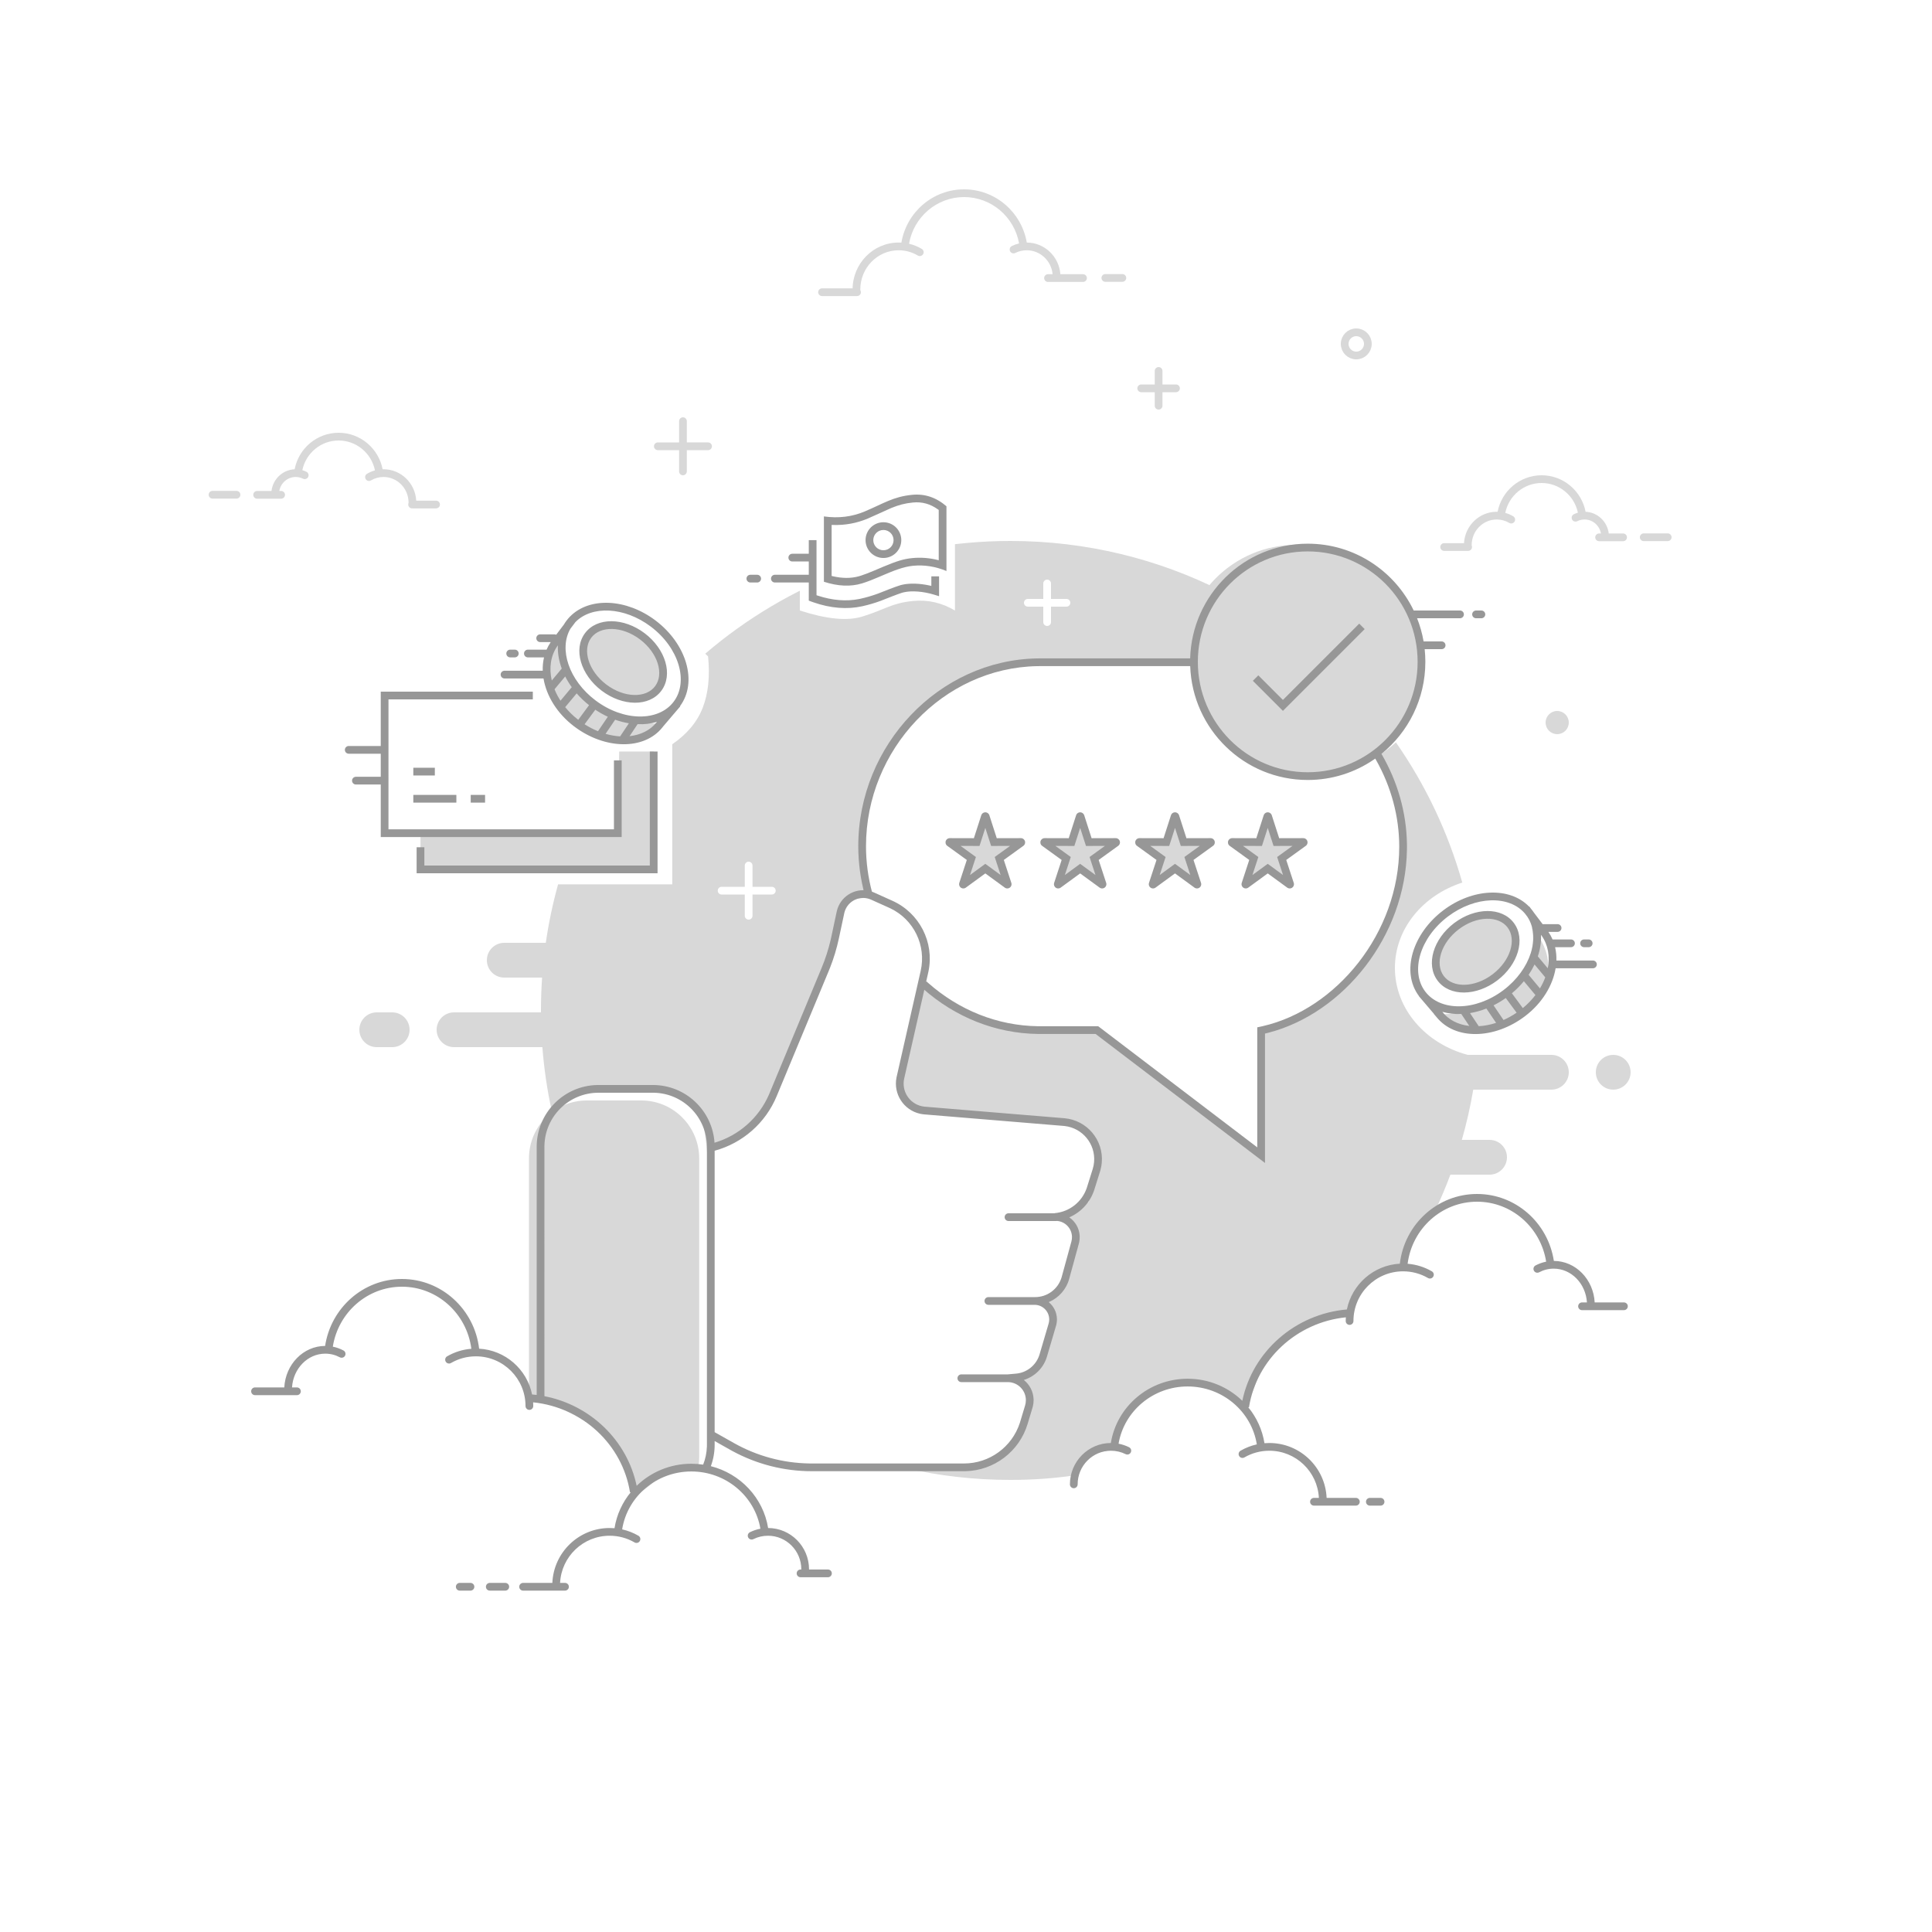 <svg width="500" height="500" viewBox="0 0 500 500" fill="none" xmlns="http://www.w3.org/2000/svg">
<rect width="500" height="500" fill="white"/>
<path fill-rule="evenodd" clip-rule="evenodd" d="M261.5 140C281.203 140 299.811 144.69 316.268 153.014C312.945 157.845 311 163.695 311 170C311 186.569 324.431 200 341 200C348.809 200 355.922 197.016 361.259 192.126C368.869 203.047 374.73 215.276 378.439 228.409C368.266 231.692 361 240.343 361 250.5C361 261.114 368.935 270.084 379.831 273.001L401.5 273C403.985 273 406 275.015 406 277.5C406 279.985 403.985 282 401.5 282L381.277 282.001C380.527 286.42 379.537 290.758 378.323 295.001L385.5 295C387.985 295 390 297.015 390 299.5C390 301.985 387.985 304 385.5 304L375.359 304.001C374.189 307.135 372.892 310.209 371.476 313.215C370.342 315.623 367.143 317.264 365.858 319.583C364.482 322.066 365.009 325.22 363.468 327.592C362.761 328.681 360.863 327.701 359.665 328.091C357.253 328.879 355.14 330.481 353.516 332.522C352.661 333.597 351.175 334.923 350.547 336.689C349.961 338.335 350.22 340.402 349.774 341.959C349.652 342.384 349.496 340.63 348.27 340.299C346.581 339.842 343.671 340.691 343.341 341.04C342.067 342.386 339.952 342.081 338.476 342.877C334.866 344.825 331.592 347.073 328.433 350.426C327.261 351.67 326.438 353.906 325.633 356.203L325.331 357.065C324.423 359.648 323.484 362.16 322.04 363.274C320.662 364.338 320.194 361.875 318.735 361.426C314.208 360.033 308.394 356.117 303.572 358.336C300.553 359.724 294.996 361.722 291.881 365.556C289.918 367.972 290.441 371.986 288.408 374.305C286.575 376.396 283.651 375.163 281.743 376.536C281.094 377.003 280.609 377.91 280.154 378.845L279.928 379.313C279.328 380.558 278.739 381.733 277.838 381.863C272.605 382.619 267.163 383 261.5 383C252.088 383 242.926 381.93 234.13 379.905L233.032 379.647H248.792C253.849 378.65 257.184 377.613 258.797 376.536C262.461 374.088 263.791 369.93 264.747 367.321C264.883 366.949 265.05 366.471 265.247 365.885L265.423 365.357C265.698 364.527 266.023 363.519 266.397 362.336C266.719 361.32 265.573 359.437 262.96 356.689C267.197 354.154 269.552 352.104 270.026 350.538C270.763 348.099 271.572 345.408 272.452 342.465C272.785 341.349 272.011 339.423 270.128 336.689C273.359 334.891 275.142 333.428 275.477 332.301C276.525 328.763 277.648 324.965 278.844 320.906C279.076 320.118 277.926 318.145 275.393 314.989L275.152 314.689L281.743 311.051C283.565 302.02 283.784 296.375 282.398 294.117C280.023 290.247 273.009 290.132 267.739 290.129L267.128 290.129C261.804 290.129 256.868 288.944 251.204 288.481C249.02 288.303 245.883 288.029 241.791 287.66L240.702 287.562C239.777 287.478 238.806 287.39 237.79 287.297C233.766 284.449 232.18 281.363 233.032 278.04C233.884 274.718 235.873 265.436 239 250.197C238.505 240.898 235.298 235.29 229.378 233.374C220.499 230.5 217.357 234.588 217.357 237C217.357 239.412 211.183 254.989 210.215 258.244C209.57 260.415 206.08 268.96 199.747 283.88C197.253 288.48 195.086 291.546 193.247 293.077C191.476 294.551 188.537 295.827 184.431 296.906L183.952 297.029L183.951 318.04L183.942 317.548C183.693 304.649 182.954 292.332 181.081 287.607L180.952 287.297C178.821 282.454 168.646 281.811 158.584 281.77L157.734 281.768L156.886 281.768C154.486 281.772 152.119 281.798 149.897 281.798C148.47 281.798 142.996 288.46 142.744 287.297C141.596 281.986 140.795 276.545 140.366 271L117.5 271C115.015 271 113 268.985 113 266.5C113 264.015 115.015 262 117.5 262L140.001 262.001C140 261.834 140 261.667 140 261.5C140 258.643 140.099 255.808 140.293 253L130.5 253C128.015 253 126 250.985 126 248.5C126 246.015 128.015 244 130.5 244L141.251 244.001C141.995 238.843 143.063 233.791 144.433 228.864L173.979 228.865V192.609C177.836 189.965 180.474 186.794 181.891 183.095C183.308 179.396 183.76 174.99 183.247 169.876L182.52 169.17C203.759 150.984 231.347 140 261.5 140ZM183.951 344.33L183.952 348.797C183.897 355.042 183.86 357.091 183.84 354.945C183.839 354.835 183.838 354.717 183.838 354.591L183.838 354.187C183.84 352.262 183.895 348.87 183.949 344.591L183.951 344.33ZM183.951 318.04L183.959 318.428C184.119 327.531 184.043 336.844 183.957 343.914L183.951 344.33V318.04ZM417.5 273C419.985 273 422 275.015 422 277.5C422 279.985 419.985 282 417.5 282C415.015 282 413 279.985 413 277.5C413 275.015 415.015 273 417.5 273ZM101.5 262C103.985 262 106 264.015 106 266.5C106 268.985 103.985 271 101.5 271H97.5C95.015 271 93 268.985 93 266.5C93 264.015 95.015 262 97.5 262H101.5Z" fill="#D8D8D8"/>
<path fill-rule="evenodd" clip-rule="evenodd" d="M335.439 200.152C351.698 200.152 364.879 186.911 364.879 170.576C364.879 154.242 351.698 141 335.439 141C319.18 141 306 154.242 306 170.576C306 175.359 307.13 179.877 309.137 183.875C309.614 184.826 310.851 186.583 312.846 189.147C313.324 190.003 313.934 190.802 314.678 191.546C320.001 196.865 327.338 200.152 335.439 200.152Z" fill="#D8D8D8"/>
<path fill-rule="evenodd" clip-rule="evenodd" d="M335 201.999C340.736 201.999 346.096 200.39 350.652 197.598C354.746 204.614 357.12 212.68 357.12 221.131C357.12 245.44 338.976 264.44 320.926 268.561L320.379 268.681V300.957L277.88 268.589H263.192C251.678 268.589 244.833 265.728 237.518 259.198C240.527 245.869 238.382 237.488 231.083 234.053C223.784 230.618 219.746 230.618 218.969 234.053C217.766 229.867 217.12 225.478 217.12 220.989C217.12 195.604 237.338 173.828 262.43 173.395L263.192 173.389L305.032 173.389C305.758 189.312 318.898 201.999 335 201.999ZM138.559 361.639C137.449 362.645 136.895 362.796 136.895 362.092C136.895 348.249 136.895 327.484 136.895 299.797C136.895 291.513 143.61 284.797 151.895 284.797H165.952C174.236 284.797 180.952 291.513 180.952 299.797V376.47V376.903C180.952 377.917 180.852 378.908 180.66 379.866C180.421 381.059 175.299 380.291 172.5 381.199C170.88 381.724 167.946 385.066 164.358 387.074C163.747 387.416 163.484 386.511 163.57 384.358C163.121 379.897 160.963 375.814 157.098 372.109C153.232 368.405 147.053 364.914 138.559 361.639Z" fill="#D8D8D8"/>
<path fill-rule="evenodd" clip-rule="evenodd" d="M341 199.999C346.736 199.999 352.096 198.39 356.652 195.598C360.746 202.614 363.12 210.68 363.12 219.131C363.12 243.44 344.975 262.44 326.926 266.561L326.379 266.681V298.957L283.88 266.589H269.192C257.88 266.589 247.52 262.196 239.501 255.087L239.074 254.703L224.969 232.053C223.765 227.867 223.12 223.478 223.12 218.989C223.12 193.604 243.337 171.828 268.43 171.395L269.192 171.389L311.032 171.389C311.758 187.312 324.897 199.999 341 199.999Z" fill="white"/>
<path d="M224.845 230.542C225.234 230.625 225.615 230.741 225.984 230.889L226.258 231.005L230.96 233.123C237.966 236.278 241.829 243.863 240.296 251.36L240.221 251.706L234.007 279.105C233.274 282.337 235.299 285.551 238.531 286.283C238.714 286.325 238.898 286.358 239.084 286.382L239.364 286.412L275.427 289.394C281.277 289.878 285.627 295.012 285.143 300.862C285.092 301.489 284.984 302.11 284.822 302.718L284.691 303.171L283.225 307.839C282.208 311.076 279.859 313.643 276.872 314.982L276.72 315.046L276.859 315.145C278.294 316.186 279.271 317.828 279.412 319.717L279.425 319.945C279.446 320.474 279.398 321.004 279.285 321.521L279.209 321.829L276.707 330.961C275.951 333.723 273.977 335.894 271.463 336.962L271.4 336.986L271.507 337.075C272.712 338.106 273.488 339.622 273.533 341.317L273.535 341.539C273.531 341.965 273.479 342.388 273.382 342.802L273.3 343.111L270.958 351.066C270.1 353.979 267.851 356.218 265.035 357.107L264.958 357.129L264.968 357.137C266.451 358.316 267.422 360.112 267.491 362.137L267.495 362.372C267.495 362.916 267.429 363.457 267.298 363.984L267.212 364.299L265.945 368.506C263.792 375.657 257.277 380.588 249.837 380.743L249.477 380.747H210.085C202.91 380.747 195.852 378.951 189.553 375.528L188.965 375.203L184.951 372.939L184.952 373.903C184.952 375.819 184.615 377.688 183.966 379.444C191.605 381.385 197.524 387.626 198.789 395.447C204.643 395.464 209.38 400.251 209.38 406.149L209.378 406.187L214.273 406.188C214.826 406.188 215.273 406.636 215.273 407.188C215.273 407.701 214.887 408.124 214.39 408.181L214.273 408.188H207.181C206.629 408.188 206.181 407.74 206.181 407.188C206.181 406.675 206.567 406.253 207.064 406.195L207.181 406.188L207.381 406.188C207.381 406.175 207.38 406.162 207.38 406.149C207.38 401.341 203.517 397.447 198.756 397.447C197.423 397.447 196.134 397.752 194.964 398.331C194.469 398.576 193.869 398.373 193.625 397.878C193.38 397.383 193.582 396.783 194.077 396.538C194.936 396.113 195.848 395.807 196.791 395.63C195.357 387.188 187.861 380.815 178.916 380.815C169.919 380.815 162.376 387.266 161.012 395.801C162.495 396.13 163.912 396.685 165.225 397.448C165.702 397.725 165.864 398.337 165.587 398.815C165.309 399.292 164.697 399.454 164.22 399.177C162.279 398.049 160.075 397.447 157.779 397.447C150.904 397.447 145.289 402.854 144.949 409.652L146.224 409.653C146.777 409.653 147.224 410.101 147.224 410.653C147.224 411.166 146.838 411.588 146.341 411.646L146.224 411.653H135.377C134.825 411.653 134.377 411.205 134.377 410.653C134.377 410.14 134.763 409.717 135.261 409.66L135.377 409.653L142.947 409.652C143.289 401.749 149.799 395.447 157.779 395.447C158.201 395.447 158.619 395.464 159.035 395.499C159.592 391.994 161.083 388.805 163.244 386.177L163.042 386.21C161.058 373.796 150.711 364.228 137.973 362.921C137.993 363.238 138.003 363.556 138.003 363.877C138.003 364.429 137.555 364.877 137.003 364.877C136.451 364.877 136.003 364.429 136.003 363.877C136.003 356.774 130.251 351.017 123.156 351.017C120.861 351.017 118.656 351.619 116.716 352.747C116.239 353.025 115.626 352.862 115.349 352.385C115.071 351.907 115.234 351.295 115.711 351.018C117.622 349.907 119.756 349.237 121.985 349.063C120.809 339.941 113.158 332.999 104.019 332.999C95.055 332.999 87.535 339.673 86.131 348.517C87.089 348.707 88.014 349.037 88.884 349.499C89.372 349.757 89.558 350.363 89.299 350.851C89.04 351.338 88.435 351.524 87.947 351.266C86.783 350.648 85.503 350.324 84.18 350.324C79.635 350.324 75.885 354.167 75.576 359.065L76.847 359.065C77.399 359.065 77.847 359.513 77.847 360.065C77.847 360.578 77.461 361.001 76.964 361.059L76.847 361.065H66C65.448 361.065 65 360.618 65 360.065C65 359.552 65.386 359.13 65.883 359.072L66 359.065L73.573 359.065C73.888 353.105 78.477 348.348 84.138 348.324C85.642 338.466 94.014 330.999 104.019 330.999C114.255 330.999 122.795 338.819 123.998 349.04C130.797 349.42 136.374 354.379 137.702 360.886C138.102 360.921 138.499 360.964 138.894 361.013L138.894 296.798C138.894 288.066 145.888 280.968 154.579 280.801L154.894 280.798H168.952C177.432 280.798 184.371 287.395 184.917 295.737C191.195 293.878 196.354 289.339 198.989 283.314L199.151 282.936L212.64 250.482C213.613 248.141 214.391 245.724 214.965 243.256L215.149 242.431L216.538 235.927C217.345 232.146 221.064 229.735 224.845 230.542ZM130.766 409.653C131.318 409.653 131.766 410.101 131.766 410.653C131.766 411.166 131.38 411.588 130.883 411.646L130.766 411.653H126.755C126.203 411.653 125.755 411.205 125.755 410.653C125.755 410.14 126.141 409.717 126.639 409.66L126.755 409.653H130.766ZM121.757 409.653C122.31 409.653 122.757 410.101 122.757 410.653C122.757 411.166 122.371 411.588 121.874 411.646L121.757 411.653H118.985C118.433 411.653 117.985 411.205 117.985 410.653C117.985 410.14 118.372 409.717 118.869 409.66L118.985 409.653H121.757ZM168.952 282.798H154.894C147.267 282.798 141.064 288.897 140.898 296.485L140.894 296.798L140.895 361.333C152.802 363.635 162.305 372.762 164.765 384.527C168.41 380.988 173.42 378.815 178.916 378.815C179.956 378.815 180.979 378.893 181.978 379.043C182.565 377.559 182.894 375.977 182.945 374.349L182.952 373.903V296.798C182.952 289.17 176.852 282.967 169.265 282.801L168.952 282.798ZM218.544 236.133L218.494 236.344L217.105 242.849C216.553 245.436 215.788 247.973 214.818 250.433L214.487 251.25L200.997 283.703C198.112 290.646 192.178 295.844 184.951 297.806L184.951 370.644L189.947 373.46C195.901 376.818 202.597 378.631 209.424 378.741L210.085 378.747H249.477C256.069 378.747 261.896 374.499 263.928 368.254L264.03 367.929L265.297 363.722C265.428 363.284 265.495 362.829 265.495 362.372C265.495 359.857 263.514 357.805 261.026 357.693L260.812 357.689H248.792C248.239 357.689 247.792 357.241 247.792 356.689C247.792 356.176 248.178 355.753 248.675 355.695L248.792 355.689L260.769 355.688L262.938 355.497C265.719 355.253 268.079 353.381 268.961 350.75L269.039 350.501L271.381 342.546C271.48 342.212 271.531 341.866 271.535 341.517C271.557 339.491 269.984 337.819 267.984 337.696L267.789 337.689L255.792 337.689C255.239 337.689 254.792 337.241 254.792 336.689C254.792 336.176 255.178 335.753 255.675 335.695L255.792 335.689L267.811 335.689C270.97 335.723 273.765 333.68 274.704 330.685L274.778 330.433L277.28 321.301C277.394 320.884 277.443 320.453 277.427 320.022C277.344 317.863 275.655 316.145 273.555 315.973L273.453 315.993L273.336 315.999H261C260.448 315.999 260 315.552 260 314.999C260 314.487 260.386 314.064 260.883 314.006L261 313.999L272.921 313.999L272.919 313.967C276.727 313.644 279.976 311.109 281.225 307.518L281.317 307.239L282.783 302.572C282.974 301.962 283.098 301.334 283.15 300.697C283.536 296.034 280.139 291.932 275.52 291.412L275.263 291.387L239.199 288.405C238.825 288.374 238.454 288.317 238.089 288.234C233.861 287.275 231.182 283.132 232.005 278.906L232.056 278.663L238.271 251.264C239.761 244.693 236.496 237.983 230.444 235.088L230.139 234.947L225.437 232.829C225.113 232.683 224.775 232.572 224.428 232.498C221.798 231.937 219.21 233.555 218.544 236.133Z" fill="#979797"/>
<path fill-rule="evenodd" clip-rule="evenodd" d="M255 224.797L249.372 228.907C249.328 228.94 249.265 228.93 249.233 228.885C249.214 228.859 249.208 228.826 249.218 228.795L251.389 222.173L245.741 218.092C245.696 218.059 245.686 217.997 245.718 217.952C245.737 217.926 245.767 217.911 245.799 217.911L252.768 217.928L254.904 211.296C254.921 211.243 254.978 211.214 255.03 211.231C255.061 211.241 255.085 211.265 255.095 211.296L257.231 217.928L264.2 217.911C264.255 217.91 264.3 217.955 264.3 218.01C264.3 218.043 264.285 218.073 264.259 218.092L258.61 222.173L260.781 228.795C260.798 228.848 260.769 228.904 260.717 228.921C260.686 228.931 260.653 228.926 260.627 228.907L255 224.797ZM304.091 224.797L298.463 228.907C298.419 228.94 298.356 228.93 298.324 228.885C298.305 228.859 298.299 228.826 298.309 228.795L300.48 222.173L294.832 218.092C294.787 218.059 294.777 217.997 294.809 217.952C294.828 217.926 294.858 217.911 294.89 217.911L301.859 217.928L303.995 211.296C304.012 211.243 304.069 211.214 304.121 211.231C304.152 211.241 304.176 211.265 304.186 211.296L306.322 217.928L313.291 217.911C313.346 217.91 313.391 217.955 313.391 218.01C313.391 218.043 313.376 218.073 313.349 218.092L307.701 222.173L309.872 228.795C309.889 228.848 309.86 228.904 309.808 228.921C309.777 228.931 309.744 228.926 309.718 228.907L304.091 224.797ZM279.545 224.797L273.918 228.907C273.873 228.94 273.811 228.93 273.778 228.885C273.759 228.859 273.754 228.826 273.764 228.795L275.934 222.173L270.286 218.092C270.241 218.059 270.231 217.997 270.264 217.952C270.282 217.926 270.313 217.911 270.345 217.911L277.313 217.928L279.45 211.296C279.467 211.243 279.523 211.214 279.576 211.231C279.606 211.241 279.63 211.265 279.64 211.296L281.777 217.928L288.745 217.911C288.8 217.91 288.845 217.955 288.845 218.01C288.846 218.043 288.83 218.073 288.804 218.092L283.156 222.173L285.326 228.795C285.343 228.848 285.315 228.904 285.262 228.921C285.232 228.931 285.198 228.926 285.172 228.907L279.545 224.797ZM328.091 224.797L322.463 228.907C322.419 228.94 322.356 228.93 322.324 228.885C322.305 228.859 322.299 228.826 322.309 228.795L324.48 222.173L318.832 218.092C318.787 218.059 318.777 217.997 318.809 217.952C318.828 217.926 318.858 217.911 318.89 217.911L325.859 217.928L327.995 211.296C328.012 211.243 328.069 211.214 328.121 211.231C328.152 211.241 328.176 211.265 328.186 211.296L330.322 217.928L337.291 217.911C337.346 217.91 337.391 217.955 337.391 218.01C337.391 218.043 337.376 218.073 337.349 218.092L331.701 222.173L333.872 228.795C333.889 228.848 333.86 228.904 333.808 228.921C333.777 228.931 333.744 228.926 333.718 228.907L328.091 224.797ZM338.439 200.152C354.698 200.152 367.878 186.911 367.878 170.576C367.878 154.242 354.698 141 338.439 141C322.18 141 309 154.242 309 170.576C309 175.359 310.13 179.877 312.136 183.875C312.614 184.826 313.85 186.583 315.846 189.147C316.323 190.003 316.934 190.802 317.678 191.546C323.001 196.865 330.338 200.152 338.439 200.152Z" fill="#D8D8D8"/>
<path d="M193.747 224V237" stroke="white" stroke-width="2" stroke-linecap="round"/>
<path d="M199.747 230.5H186.747" stroke="white" stroke-width="2" stroke-linecap="round"/>
<path d="M176.747 108C177.26 108 177.683 108.386 177.74 108.883L177.747 109V114.499L183.247 114.5C183.799 114.5 184.247 114.948 184.247 115.5C184.247 116.013 183.861 116.436 183.364 116.493L183.247 116.5H177.747V122C177.747 122.552 177.299 123 176.747 123C176.234 123 175.812 122.614 175.754 122.117L175.747 122V116.5H170.247C169.695 116.5 169.247 116.052 169.247 115.5C169.247 114.987 169.633 114.564 170.13 114.507L170.247 114.5H175.747V109C175.747 108.448 176.195 108 176.747 108Z" fill="#D8D8D8"/>
<path d="M299.846 95C300.359 95 300.781 95.386 300.839 95.883L300.846 96L300.845 99.5H304.346C304.898 99.5 305.346 99.948 305.346 100.5C305.346 101.013 304.96 101.436 304.462 101.493L304.346 101.5H300.845L300.846 105C300.846 105.552 300.398 106 299.846 106C299.333 106 298.91 105.614 298.852 105.117L298.846 105L298.845 101.5H295.346C294.793 101.5 294.346 101.052 294.346 100.5C294.346 99.987 294.732 99.564 295.229 99.507L295.346 99.5H298.845L298.846 96C298.846 95.448 299.293 95 299.846 95Z" fill="#D8D8D8"/>
<path d="M382.256 309C372.02 309 363.479 316.819 362.276 327.041C355.478 327.421 349.9 332.38 348.572 338.887C335.198 340.052 324.185 349.729 321.51 362.527C317.864 358.988 312.854 356.816 307.359 356.816C297.382 356.816 289.018 363.972 287.486 373.448C281.631 373.465 276.894 378.251 276.894 384.149C276.894 384.701 277.342 385.149 277.894 385.149C278.446 385.149 278.894 384.701 278.894 384.149C278.894 379.341 282.757 375.447 287.518 375.447C288.852 375.447 290.14 375.752 291.31 376.331C291.805 376.576 292.405 376.373 292.65 375.878C292.895 375.383 292.692 374.784 292.197 374.539C291.338 374.114 290.427 373.808 289.483 373.63C290.917 365.189 298.413 358.816 307.359 358.816C316.356 358.816 323.899 365.266 325.263 373.802C323.78 374.131 322.362 374.686 321.05 375.448C320.572 375.726 320.41 376.338 320.688 376.815C320.965 377.293 321.577 377.455 322.055 377.177C323.995 376.05 326.2 375.447 328.495 375.447C335.371 375.447 340.985 380.854 341.325 387.653L340.05 387.654C339.498 387.654 339.05 388.101 339.05 388.654C339.05 389.166 339.436 389.589 339.933 389.647L340.05 389.654H350.897C351.45 389.654 351.897 389.206 351.897 388.654C351.897 388.141 351.511 387.718 351.014 387.66L350.897 387.654L343.328 387.653C342.986 379.75 336.476 373.447 328.495 373.447C328.074 373.447 327.655 373.465 327.24 373.5C326.683 369.995 325.192 366.806 323.031 364.177L323.233 364.21C325.216 351.796 335.564 342.228 348.302 340.922C348.282 341.238 348.271 341.556 348.271 341.877C348.271 342.429 348.719 342.877 349.271 342.877C349.824 342.877 350.271 342.429 350.271 341.877C350.271 334.775 356.023 329.018 363.118 329.018C365.413 329.018 367.618 329.62 369.558 330.748C370.036 331.025 370.648 330.863 370.925 330.385C371.203 329.908 371.041 329.296 370.563 329.018C368.652 327.908 366.518 327.237 364.289 327.063C365.466 317.941 373.116 311 382.256 311C391.219 311 398.739 317.674 400.144 326.518C399.185 326.707 398.261 327.038 397.391 327.499C396.903 327.758 396.717 328.363 396.976 328.851C397.234 329.339 397.84 329.525 398.328 329.266C399.491 328.649 400.771 328.325 402.095 328.325C406.639 328.325 410.389 332.168 410.698 337.065L409.427 337.066C408.875 337.066 408.427 337.514 408.427 338.066C408.427 338.579 408.813 339.001 409.311 339.059L409.427 339.066H420.274C420.827 339.066 421.274 338.618 421.274 338.066C421.274 337.553 420.888 337.13 420.391 337.073L420.274 337.066L412.702 337.065C412.387 331.106 407.797 326.348 402.137 326.325C400.632 316.466 392.261 309 382.256 309ZM354.517 387.654C353.965 387.654 353.517 388.101 353.517 388.654C353.517 389.166 353.903 389.589 354.4 389.647L354.517 389.654H357.289C357.841 389.654 358.289 389.206 358.289 388.654C358.289 388.141 357.903 387.718 357.406 387.66L357.289 387.654H354.517Z" fill="#979797"/>
<path fill-rule="evenodd" clip-rule="evenodd" d="M396.455 240C402.678 247.46 402.026 254.698 394.499 261.714C390.377 265.556 385.964 266.753 383.144 267.109C378.09 267.746 374.042 266.17 371 262.382C378.747 262.946 385.206 260.761 390.377 255.827C395.548 250.892 397.574 245.617 396.455 240Z" fill="#D8D8D8"/>
<path fill-rule="evenodd" clip-rule="evenodd" d="M386.88 252.948C391.888 249.154 393.722 243.112 390.978 239.451C388.234 235.79 381.95 235.897 376.942 239.69C371.935 243.483 370.1 249.526 372.845 253.187C375.589 256.848 381.873 256.741 386.88 252.948Z" fill="#D8D8D8"/>
<path d="M403 190C404.657 190 406 188.657 406 187C406 185.343 404.657 184 403 184C401.343 184 400 185.343 400 187C400 188.657 401.343 190 403 190Z" fill="#D8D8D8"/>
<path fill-rule="evenodd" clip-rule="evenodd" d="M242.031 152.943C239.091 152.044 235.944 151.803 233.754 152.297C230.895 152.943 228.18 154.761 222.91 155.927C219.397 156.705 215.11 156.524 210.312 154.747V139.781C210.882 139.843 212.04 139.843 213.789 139.781V150.085C217.658 151.262 221.561 150.954 225.499 149.159C229.436 147.365 234.947 146.389 242.031 146.231V152.943Z" fill="#D8D8D8"/>
<path fill-rule="evenodd" clip-rule="evenodd" d="M213.225 133.648C216.971 134.183 220.494 133.754 223.794 132.362C228.743 130.272 231.127 128.555 236.035 128.062C239.306 127.733 242.276 128.721 244.943 131.025V147.775C242.082 146.594 239.208 146.142 236.323 146.42C231.994 146.837 227.495 149.641 223.088 150.983C220.15 151.878 216.862 151.736 213.225 150.557V133.648Z" fill="white"/>
<path fill-rule="evenodd" clip-rule="evenodd" d="M207 138.431C211.929 139.135 216.564 138.571 220.905 136.738C227.417 133.989 230.554 131.73 237.01 131.081C241.314 130.649 244.69 131.948 247.139 134.98V158C243.742 155.987 240.145 155.163 236.349 155.528C230.654 156.077 228.918 157.814 223.12 159.579C219.254 160.757 213.881 160.23 207 158V138.431Z" fill="white"/>
<path d="M249.505 49C241.414 49 234.615 54.917 233.28 62.792L232.964 62.776L232.566 62.77C225.979 62.77 220.647 68.213 220.647 74.917L220.652 74.62L212.747 74.621C212.234 74.621 211.811 75.007 211.753 75.504L211.747 75.621C211.747 76.173 212.194 76.621 212.747 76.621H221.803C222.355 76.621 222.803 76.173 222.803 75.621C222.803 75.416 222.741 75.225 222.635 75.066C222.644 75.018 222.647 74.968 222.647 74.917C222.647 69.308 227.093 64.77 232.566 64.77C234.334 64.77 236.034 65.243 237.53 66.13C238.005 66.412 238.619 66.255 238.9 65.78C239.182 65.305 239.025 64.691 238.55 64.41C237.524 63.801 236.417 63.354 235.26 63.082C236.452 56.178 242.417 51 249.505 51C256.571 51 262.511 56.143 263.737 62.998C263.084 63.149 262.454 63.377 261.854 63.676C261.36 63.922 261.159 64.523 261.406 65.017C261.653 65.511 262.253 65.712 262.747 65.465C263.661 65.01 264.666 64.77 265.707 64.77C269.204 64.77 272.084 67.485 272.416 70.965L271.226 70.966C270.674 70.966 270.226 71.414 270.226 71.966C270.226 72.518 270.674 72.966 271.226 72.966H280.282C280.834 72.966 281.282 72.518 281.282 71.966C281.282 71.414 280.834 70.966 280.282 70.966L274.423 70.966C274.084 66.385 270.315 62.77 265.707 62.77L265.727 62.77C264.384 54.913 257.597 49 249.505 49ZM286.063 70.93C285.511 70.93 285.063 71.377 285.063 71.93C285.063 72.482 285.511 72.93 286.063 72.93H290.467C291.019 72.93 291.467 72.482 291.467 71.93C291.467 71.377 291.019 70.93 290.467 70.93H286.063Z" fill="#D8D8D8"/>
<path d="M398.968 123C404.584 123 409.307 127.04 410.355 132.449C413.457 132.583 415.974 134.989 416.341 138.062L420.057 138.062C420.609 138.062 421.057 138.51 421.057 139.062C421.057 139.615 420.609 140.062 420.057 140.062H413.847C413.295 140.062 412.847 139.615 412.847 139.062C412.847 138.51 413.295 138.062 413.847 138.062L414.32 138.062C413.961 136.002 412.196 134.442 410.079 134.442C409.414 134.442 408.772 134.595 408.19 134.886C407.695 135.133 407.095 134.932 406.848 134.438C406.602 133.944 406.802 133.343 407.297 133.097C407.639 132.926 407.995 132.787 408.361 132.682C407.438 128.274 403.56 125 398.968 125C394.36 125 390.466 128.297 389.562 132.74C390.282 132.935 390.972 133.228 391.617 133.611C392.092 133.892 392.248 134.506 391.967 134.981C391.685 135.456 391.072 135.613 390.597 135.331C389.619 134.751 388.509 134.442 387.353 134.442C383.775 134.442 380.866 137.412 380.866 141.086L380.863 141.145C380.923 141.274 380.957 141.417 380.957 141.569C380.957 142.121 380.509 142.569 379.957 142.569H373.747C373.195 142.569 372.747 142.121 372.747 141.569C372.747 141.016 373.195 140.569 373.747 140.569L378.881 140.568C379.144 136.039 382.832 132.442 387.353 132.442L387.581 132.447C388.63 127.034 393.357 123 398.968 123ZM431.603 138.038C432.155 138.038 432.603 138.485 432.603 139.038C432.603 139.59 432.155 140.038 431.603 140.038H425.393C424.84 140.038 424.393 139.59 424.393 139.038C424.393 138.485 424.84 138.038 425.393 138.038H431.603Z" fill="#D8D8D8"/>
<path d="M87.636 112C82.02 112 77.296 116.04 76.249 121.449C73.147 121.583 70.629 123.989 70.263 127.062L66.546 127.062C65.994 127.062 65.546 127.51 65.546 128.062C65.546 128.615 65.994 129.062 66.546 129.062H72.756C73.308 129.062 73.756 128.615 73.756 128.062C73.756 127.51 73.308 127.062 72.756 127.062L72.284 127.062C72.643 125.002 74.408 123.442 76.525 123.442C77.189 123.442 77.831 123.595 78.414 123.886C78.908 124.133 79.509 123.932 79.755 123.438C80.002 122.944 79.801 122.343 79.307 122.097C78.965 121.926 78.609 121.787 78.243 121.682C79.166 117.274 83.043 114 87.636 114C92.244 114 96.137 117.297 97.041 121.74C96.321 121.935 95.632 122.228 94.987 122.611C94.512 122.892 94.355 123.506 94.637 123.981C94.918 124.456 95.532 124.613 96.007 124.331C96.985 123.751 98.095 123.442 99.251 123.442C102.829 123.442 105.737 126.412 105.737 130.086L105.74 130.145C105.68 130.274 105.647 130.417 105.647 130.569C105.647 131.121 106.094 131.569 106.647 131.569H112.856C113.409 131.569 113.856 131.121 113.856 130.569C113.856 130.016 113.409 129.569 112.856 129.569L107.722 129.568C107.46 125.039 103.772 121.442 99.251 121.442L99.022 121.447C97.973 116.034 93.246 112 87.636 112ZM55.001 127.038C54.449 127.038 54.001 127.485 54.001 128.038C54.001 128.59 54.449 129.038 55.001 129.038H61.211C61.763 129.038 62.211 128.59 62.211 128.038C62.211 127.485 61.763 127.038 61.211 127.038H55.001Z" fill="#D8D8D8"/>
<path fill-rule="evenodd" clip-rule="evenodd" d="M169.176 194.498V224.999H108.823V215.999L159.891 215.624L160.253 194.498H169.176Z" fill="#D8D8D8"/>
<path d="M170.176 194.499V226H107.823V219.271H109.823L109.823 223.999H168.176L168.176 194.499H170.176ZM137.894 179V181H100.538L100.538 194.045C100.538 194.051 100.538 194.057 100.538 194.062L100.537 194.079L100.538 202.014C100.538 202.02 100.538 202.026 100.538 202.031L100.537 202.048L100.538 214.625H158.891V196.783H160.891V216.625H98.538L98.538 203.031L92.11 203.031C91.558 203.031 91.11 202.584 91.11 202.031C91.11 201.518 91.496 201.096 91.993 201.038L92.11 201.031L98.538 201.031V195.062L90.253 195.062C89.701 195.062 89.253 194.615 89.253 194.062C89.253 193.55 89.639 193.127 90.136 193.069L90.253 193.062L98.538 193.062L98.538 179H137.894ZM118.108 205.719V207.719H106.966V205.719H118.108ZM125.536 205.719V207.719H121.822V205.719H125.536ZM112.537 198.688V200.688H106.966V198.688H112.537Z" fill="#979797"/>
<path fill-rule="evenodd" clip-rule="evenodd" d="M145.367 164.754C139.143 172.214 139.795 179.452 147.322 186.468C151.444 190.31 155.857 191.507 158.677 191.863C163.732 192.5 167.779 190.924 170.821 187.136C163.074 187.7 156.615 185.515 151.444 180.581C146.273 175.646 144.247 170.371 145.367 164.754Z" fill="#D8D8D8"/>
<path fill-rule="evenodd" clip-rule="evenodd" d="M156.306 177.948C151.299 174.154 149.464 168.112 152.209 164.451C154.953 160.79 161.237 160.897 166.244 164.69C171.252 168.483 173.086 174.526 170.342 178.187C167.598 181.848 161.314 181.741 156.306 177.948Z" fill="#D8D8D8"/>
<path d="M351 92C352.657 92 354 90.657 354 89C354 87.343 352.657 86 351 86C349.343 86 348 87.343 348 89C348 90.657 349.343 92 351 92Z" stroke="#D8D8D8" stroke-width="2"/>
<path d="M169.651 160.583C177.691 166.652 180.605 176.529 175.991 182.741L176.058 182.796L171.632 187.99L171.448 188.228C166.727 194.178 156.558 194.034 148.591 187.996C144.155 184.635 141.402 180.066 140.658 175.584L130.57 175.584L130.454 175.577C129.956 175.52 129.57 175.097 129.57 174.584C129.57 174.071 129.956 173.649 130.454 173.591L130.57 173.584L140.459 173.584C140.423 172.404 140.533 171.244 140.795 170.129L136.616 170.129L136.5 170.122C136.002 170.064 135.616 169.642 135.616 169.129C135.616 168.616 136.002 168.193 136.5 168.135L136.616 168.129H141.389L141.451 168.132C141.744 167.45 142.103 166.793 142.529 166.168L139.798 166.168L139.681 166.162C139.184 166.104 138.798 165.681 138.798 165.168C138.798 164.656 139.184 164.233 139.681 164.175L139.798 164.168H143.491L143.608 164.175C143.726 164.189 143.838 164.223 143.94 164.275L145.932 161.635C146.134 161.293 146.356 160.961 146.599 160.638C146.849 160.306 147.116 159.991 147.397 159.694L147.484 159.579L147.498 159.59C152.499 154.459 162.072 154.861 169.651 160.583ZM159.197 186.264L156.719 189.917C157.996 190.284 159.264 190.503 160.493 190.576L162.753 187.186C161.576 186.992 160.384 186.685 159.197 186.264ZM169.999 186.833C168.446 187.295 166.756 187.489 165.002 187.418L162.933 190.52C165.759 190.212 168.222 189.035 169.869 187.001L169.999 186.833ZM154.063 183.675L151.288 187.44C152.423 188.165 153.589 188.765 154.761 189.24L157.303 185.493C156.203 184.986 155.118 184.38 154.063 183.675ZM149.241 179.444L146.27 183.009C147.152 184.093 148.182 185.119 149.353 186.055L149.651 186.288L152.445 182.498C151.256 181.556 150.185 180.529 149.241 179.444ZM148.914 161.003L147.606 162.737C144.578 168.004 147.24 176.071 154.104 181.252C161.37 186.737 170.438 186.797 174.354 181.591C178.27 176.384 175.713 167.665 168.446 162.179C161.594 157.006 153.139 156.659 148.914 161.003ZM166.848 163.892C172.25 167.984 174.265 174.621 171.142 178.786C168.017 182.956 161.107 182.838 155.703 178.744C150.301 174.652 148.286 168.016 151.409 163.85C154.534 159.68 161.444 159.798 166.848 163.892ZM146.274 175.069L143.513 178.379C143.916 179.384 144.431 180.378 145.055 181.342L147.971 177.843C147.321 176.943 146.754 176.014 146.274 175.069ZM153.009 165.05C150.643 168.206 152.297 173.655 156.91 177.15C161.521 180.643 167.179 180.739 169.542 177.587C171.908 174.43 170.253 168.981 165.64 165.486C161.03 161.994 155.372 161.897 153.009 165.05ZM144.377 167.02L144.259 167.182C142.499 169.688 142.056 172.881 142.8 176.116L145.378 173.021C144.637 171.009 144.291 168.969 144.377 167.02ZM133.23 168.129L133.347 168.135C133.844 168.193 134.23 168.616 134.23 169.129C134.23 169.642 133.844 170.064 133.347 170.122L133.23 170.129H132.037L131.92 170.122C131.423 170.064 131.037 169.642 131.037 169.129C131.037 168.616 131.423 168.193 131.92 168.135L132.037 168.129H133.23ZM211.312 139.781L211.312 154.041L211.619 154.146C215.442 155.406 219.064 155.667 222.292 155.035L222.694 154.951C224.107 154.638 225.395 154.266 226.702 153.808L227.386 153.56C227.778 153.401 231.912 151.747 233.035 151.445C233.203 151.4 233.369 151.359 233.534 151.322C235.481 150.882 238.058 150.975 240.623 151.54L241.031 151.634L241.031 149.159H243.031V154.295L241.738 153.899C238.961 153.05 235.985 152.819 233.974 153.273C233.837 153.304 233.697 153.338 233.554 153.377L233.327 153.444C232.274 153.776 229.656 154.809 228.553 155.248L228.319 155.341C228.151 155.408 228.053 155.448 228.05 155.449C226.433 156.046 224.869 156.518 223.126 156.904C219.29 157.752 214.974 157.446 210.467 155.866L209.965 155.685L209.312 155.443L209.312 150.749L200.537 150.75C199.984 150.75 199.537 150.302 199.537 149.75C199.537 149.237 199.923 148.814 200.42 148.757L200.537 148.75L209.312 148.749V145.312L205.045 145.312C204.493 145.312 204.045 144.865 204.045 144.312C204.045 143.8 204.431 143.377 204.928 143.319L205.045 143.312L209.312 143.312L209.312 139.781H211.312ZM244.943 131.025V147.775C242.081 146.594 239.208 146.142 236.322 146.42C233.797 146.663 231.214 147.719 228.625 148.823L227.515 149.296C226.036 149.926 224.556 150.536 223.087 150.983C220.149 151.878 216.861 151.736 213.224 150.557V133.648C216.971 134.183 220.494 133.754 223.793 132.362C228.743 130.272 231.127 128.555 236.034 128.062C239.306 127.733 242.275 128.721 244.943 131.025ZM195.959 148.75C196.512 148.75 196.959 149.198 196.959 149.75C196.959 150.263 196.573 150.686 196.076 150.743L195.959 150.75H194.193C193.641 150.75 193.193 150.302 193.193 149.75C193.193 149.237 193.579 148.814 194.076 148.757L194.193 148.75H195.959ZM236.234 130.052C234.207 130.255 232.605 130.678 230.733 131.445L230.342 131.613C229.032 132.188 225.746 133.708 224.571 134.204C221.69 135.42 218.652 135.97 215.477 135.856L215.224 135.844V149.052L215.51 149.123C217.962 149.698 220.176 149.705 222.174 149.165L222.505 149.07L222.935 148.935C223.869 148.632 224.832 148.257 226.258 147.657L228.542 146.688C232.061 145.215 233.857 144.648 236.13 144.429C238.331 144.217 240.525 144.386 242.702 144.931L242.943 144.994V131.982L242.815 131.885C240.789 130.408 238.622 129.812 236.234 130.052ZM228.63 135.156C231.185 135.156 233.255 137.227 233.255 139.781C233.255 142.336 231.185 144.406 228.63 144.406C226.076 144.406 224.005 142.336 224.005 139.781C224.005 137.227 226.076 135.156 228.63 135.156ZM228.63 137.156C227.181 137.156 226.005 138.332 226.005 139.781C226.005 141.231 227.181 142.406 228.63 142.406C230.08 142.406 231.255 141.231 231.255 139.781C231.255 138.332 230.08 137.156 228.63 137.156ZM373.535 235.584C381.129 229.851 390.724 229.457 395.717 234.619L395.768 234.58L396.211 235.166C396.34 235.319 396.466 235.477 396.588 235.639C396.702 235.792 396.813 235.947 396.919 236.104L399.243 239.183C399.26 239.18 399.277 239.178 399.294 239.176L399.411 239.169H403.104C403.657 239.169 404.104 239.616 404.104 240.169C404.104 240.682 403.718 241.104 403.221 241.162L403.104 241.169L400.723 241.168C401.149 241.792 401.507 242.448 401.8 243.129H406.57C407.122 243.129 407.57 243.577 407.57 244.129C407.57 244.642 407.184 245.065 406.687 245.122L406.57 245.129L402.457 245.13C402.72 246.245 402.829 247.405 402.793 248.584L412.252 248.584C412.805 248.584 413.252 249.032 413.252 249.584C413.252 250.097 412.866 250.52 412.369 250.578L412.252 250.584L402.595 250.585C401.85 255.066 399.097 259.636 394.662 262.997C386.694 269.034 376.526 269.179 371.804 263.229L371.621 262.991L367.195 257.796L367.221 257.775C362.571 251.565 365.481 241.664 373.535 235.584ZM384.676 261.008C383.264 261.562 381.838 261.955 380.433 262.186L382.695 265.58C384.154 265.5 385.671 265.212 387.191 264.716L384.676 261.008ZM373.271 261.857L373.182 261.743C374.812 263.918 377.334 265.179 380.247 265.513L378.184 262.418C376.462 262.488 374.802 262.302 373.271 261.857ZM389.695 258.283C388.668 259.011 387.609 259.644 386.532 260.181L389.107 263.979C390.255 263.469 391.394 262.839 392.498 262.089L389.695 258.283ZM394.378 253.932C393.471 255.038 392.435 256.09 391.278 257.061L394.102 260.892C395.361 259.859 396.453 258.721 397.369 257.52L394.378 253.932ZM394.654 236.422C390.575 231.643 381.805 231.846 374.74 237.18C367.474 242.665 364.916 251.384 368.833 256.591C372.749 261.797 381.817 261.738 389.082 256.253C396.164 250.906 398.773 242.489 395.275 237.244L394.654 236.422ZM376.338 238.893C381.743 234.799 388.652 234.681 391.778 238.85C394.9 243.016 392.885 249.653 387.484 253.744C382.08 257.838 375.17 257.956 372.044 253.787C368.922 249.621 370.937 242.985 376.338 238.893ZM397.139 249.608C396.707 250.516 396.195 251.411 395.607 252.283L398.536 255.797C399.097 254.862 399.556 253.901 399.91 252.934L397.139 249.608ZM390.178 240.05C387.815 236.898 382.157 236.994 377.546 240.487C372.933 243.981 371.279 249.431 373.645 252.587C376.008 255.739 381.666 255.643 386.276 252.15C390.889 248.656 392.544 243.206 390.178 240.05ZM398.805 241.923C398.899 243.735 398.617 245.628 397.99 247.505L400.562 250.593C401.145 247.538 400.658 244.553 398.993 242.183L398.821 241.945L398.805 241.923ZM411.15 243.129C411.702 243.129 412.15 243.577 412.15 244.129C412.15 244.642 411.764 245.065 411.266 245.122L411.15 245.129H409.957C409.404 245.129 408.957 244.681 408.957 244.129C408.957 243.616 409.343 243.194 409.84 243.136L409.957 243.129H411.15Z" fill="#979797"/>
<path d="M271 151V161" stroke="white" stroke-width="2" stroke-linecap="round"/>
<path d="M276 156H266" stroke="white" stroke-width="2" stroke-linecap="round"/>
<path d="M338.439 140.705C350.517 140.705 360.951 147.77 365.87 158.01L365.884 158.008L366 158.001H377.852C378.404 158.001 378.852 158.449 378.852 159.001C378.852 159.514 378.466 159.936 377.969 159.994L377.852 160.001L366.74 160C367.496 161.913 368.066 163.921 368.426 166.001L373.094 166.001C373.646 166.001 374.094 166.449 374.094 167.001C374.094 167.514 373.708 167.936 373.211 167.994L373.094 168.001L368.706 168C368.82 169.078 368.879 170.173 368.879 171.281C368.879 180.91 364.447 189.5 357.521 195.105C361.696 202.263 363.994 210.269 364.115 218.451L364.12 219.133L364.115 219.835C363.785 242.281 347.69 262.18 328.386 267.235L327.8 267.384L327.38 267.483L327.379 300.977L283.543 267.59L269.192 267.59L268.592 267.586C257.607 267.438 247.179 263.226 238.854 255.85L238.402 255.445L239.746 253.964L240.187 254.36C248.157 261.418 258.12 265.442 268.609 265.586L269.192 265.59H284.217L325.38 296.939L325.379 265.872L326.172 265.704L326.753 265.577C345.883 261.202 362.12 241.382 362.12 219.133C362.12 211.296 360.028 203.602 356.128 196.693L355.913 196.32L355.474 196.625C350.613 199.928 344.751 201.857 338.439 201.857C321.997 201.857 308.601 188.763 308.02 172.391L269.192 172.39L268.453 172.397C244.118 172.816 224.12 193.922 224.12 218.991C224.12 223.051 224.66 227.082 225.712 230.997L225.93 231.778L224.008 232.331L223.794 231.564C222.688 227.466 222.12 223.244 222.12 218.991C222.12 192.847 242.977 170.835 268.42 170.397L269.192 170.39L308.013 170.391C308.482 153.917 321.924 140.705 338.439 140.705ZM255.337 210.28C255.632 210.375 255.871 210.589 255.999 210.867L256.047 210.99L257.959 216.927L264.198 216.912C264.724 216.91 265.165 217.279 265.275 217.773L265.294 217.889L265.301 218.009C265.301 218.319 265.172 218.612 264.947 218.82L264.845 218.903L259.788 222.556L261.732 228.485C261.896 228.985 261.681 229.518 261.245 229.775L261.141 229.829L261.029 229.872C260.734 229.969 260.415 229.936 260.148 229.787L260.038 229.715L255 226.036L249.963 229.715C249.542 230.023 248.977 229.988 248.598 229.663L248.507 229.575L248.426 229.476C248.243 229.226 248.175 228.912 248.235 228.612L248.269 228.485L250.211 222.556L245.156 218.903C244.733 218.598 244.592 218.049 244.784 217.589L244.839 217.476L244.908 217.367C245.09 217.116 245.367 216.955 245.671 216.919L245.803 216.912L252.04 216.927L253.953 210.99C254.139 210.412 254.759 210.094 255.337 210.28ZM279.883 210.28C280.178 210.375 280.417 210.589 280.545 210.867L280.593 210.99L282.504 216.927L288.743 216.912C289.27 216.91 289.711 217.279 289.82 217.773L289.839 217.889L289.846 218.009C289.847 218.319 289.717 218.612 289.492 218.82L289.39 218.903L284.334 222.557L286.277 228.485C286.441 228.985 286.227 229.518 285.791 229.775L285.686 229.829L285.574 229.872C285.28 229.969 284.961 229.936 284.694 229.787L284.583 229.715L279.545 226.036L274.508 229.715C274.088 230.023 273.522 229.988 273.143 229.663L273.053 229.575L272.971 229.476C272.788 229.226 272.721 228.912 272.781 228.612L272.814 228.485L274.756 222.557L269.701 218.903C269.279 218.598 269.137 218.049 269.33 217.589L269.385 217.476L269.454 217.367C269.635 217.116 269.913 216.955 270.217 216.919L270.348 216.912L276.585 216.927L278.499 210.99C278.685 210.412 279.305 210.094 279.883 210.28ZM304.428 210.28C304.723 210.375 304.962 210.589 305.09 210.867L305.138 210.99L307.05 216.927L313.289 216.912C313.815 216.91 314.256 217.279 314.365 217.773L314.385 217.889L314.391 218.009C314.392 218.319 314.263 218.612 314.038 218.82L313.936 218.903L308.879 222.556L310.823 228.485C310.987 228.985 310.772 229.518 310.336 229.775L310.232 229.829L310.12 229.872C309.825 229.969 309.506 229.936 309.239 229.787L309.128 229.715L304.091 226.036L299.054 229.715C298.633 230.023 298.068 229.988 297.689 229.663L297.598 229.575L297.517 229.476C297.334 229.226 297.266 228.912 297.326 228.612L297.36 228.485L299.302 222.556L294.246 218.903C293.824 218.598 293.683 218.049 293.875 217.589L293.93 217.476L293.999 217.367C294.181 217.116 294.458 216.955 294.762 216.919L294.894 216.912L301.131 216.927L303.044 210.99C303.23 210.412 303.85 210.094 304.428 210.28ZM328.428 210.28C328.723 210.375 328.962 210.589 329.09 210.867L329.138 210.99L331.05 216.927L337.289 216.912C337.815 216.91 338.256 217.279 338.365 217.773L338.385 217.889L338.391 218.009C338.392 218.319 338.263 218.612 338.038 218.82L337.936 218.903L332.879 222.556L334.823 228.485C334.987 228.985 334.772 229.518 334.336 229.775L334.232 229.829L334.12 229.872C333.825 229.969 333.506 229.936 333.239 229.787L333.128 229.715L328.091 226.036L323.054 229.715C322.633 230.023 322.068 229.988 321.689 229.663L321.598 229.575L321.517 229.476C321.334 229.226 321.266 228.912 321.326 228.612L321.36 228.485L323.302 222.556L318.246 218.903C317.824 218.598 317.683 218.049 317.875 217.589L317.93 217.476L317.999 217.367C318.181 217.116 318.458 216.955 318.762 216.919L318.894 216.912L325.131 216.927L327.044 210.99C327.23 210.412 327.85 210.094 328.428 210.28ZM279.545 214.263L278.042 218.931L273.136 218.918L277.113 221.791L275.584 226.452L279.546 223.559L283.506 226.452L281.979 221.791L285.954 218.918L281.049 218.931L279.545 214.263ZM328.091 214.262L326.587 218.931L321.681 218.918L325.658 221.791L324.13 226.452L328.091 223.559L332.051 226.452L330.524 221.791L334.5 218.918L329.595 218.931L328.091 214.262ZM304.091 214.262L302.587 218.931L297.681 218.918L301.658 221.791L300.13 226.452L304.091 223.559L308.051 226.452L306.524 221.791L310.5 218.918L305.595 218.931L304.091 214.262ZM255 214.262L253.496 218.931L248.59 218.918L252.567 221.791L251.039 226.452L255 223.559L258.96 226.452L257.433 221.791L261.409 218.918L256.504 218.931L255 214.262ZM338.439 142.705C322.734 142.705 310 155.498 310 171.281C310 187.064 322.734 199.857 338.439 199.857C354.145 199.857 366.879 187.064 366.879 171.281C366.879 155.498 354.145 142.705 338.439 142.705ZM351.767 161.395L353.181 162.809L332.019 183.971L324.241 176.193L325.655 174.779L332.019 181.143L351.767 161.395ZM383.384 158.001C383.936 158.001 384.384 158.449 384.384 159.001C384.384 159.514 383.998 159.936 383.5 159.994L383.384 160.001H382C381.448 160.001 381 159.553 381 159.001C381 158.488 381.386 158.065 381.884 158.008L382 158.001H383.384Z" fill="#979797"/>
</svg>
